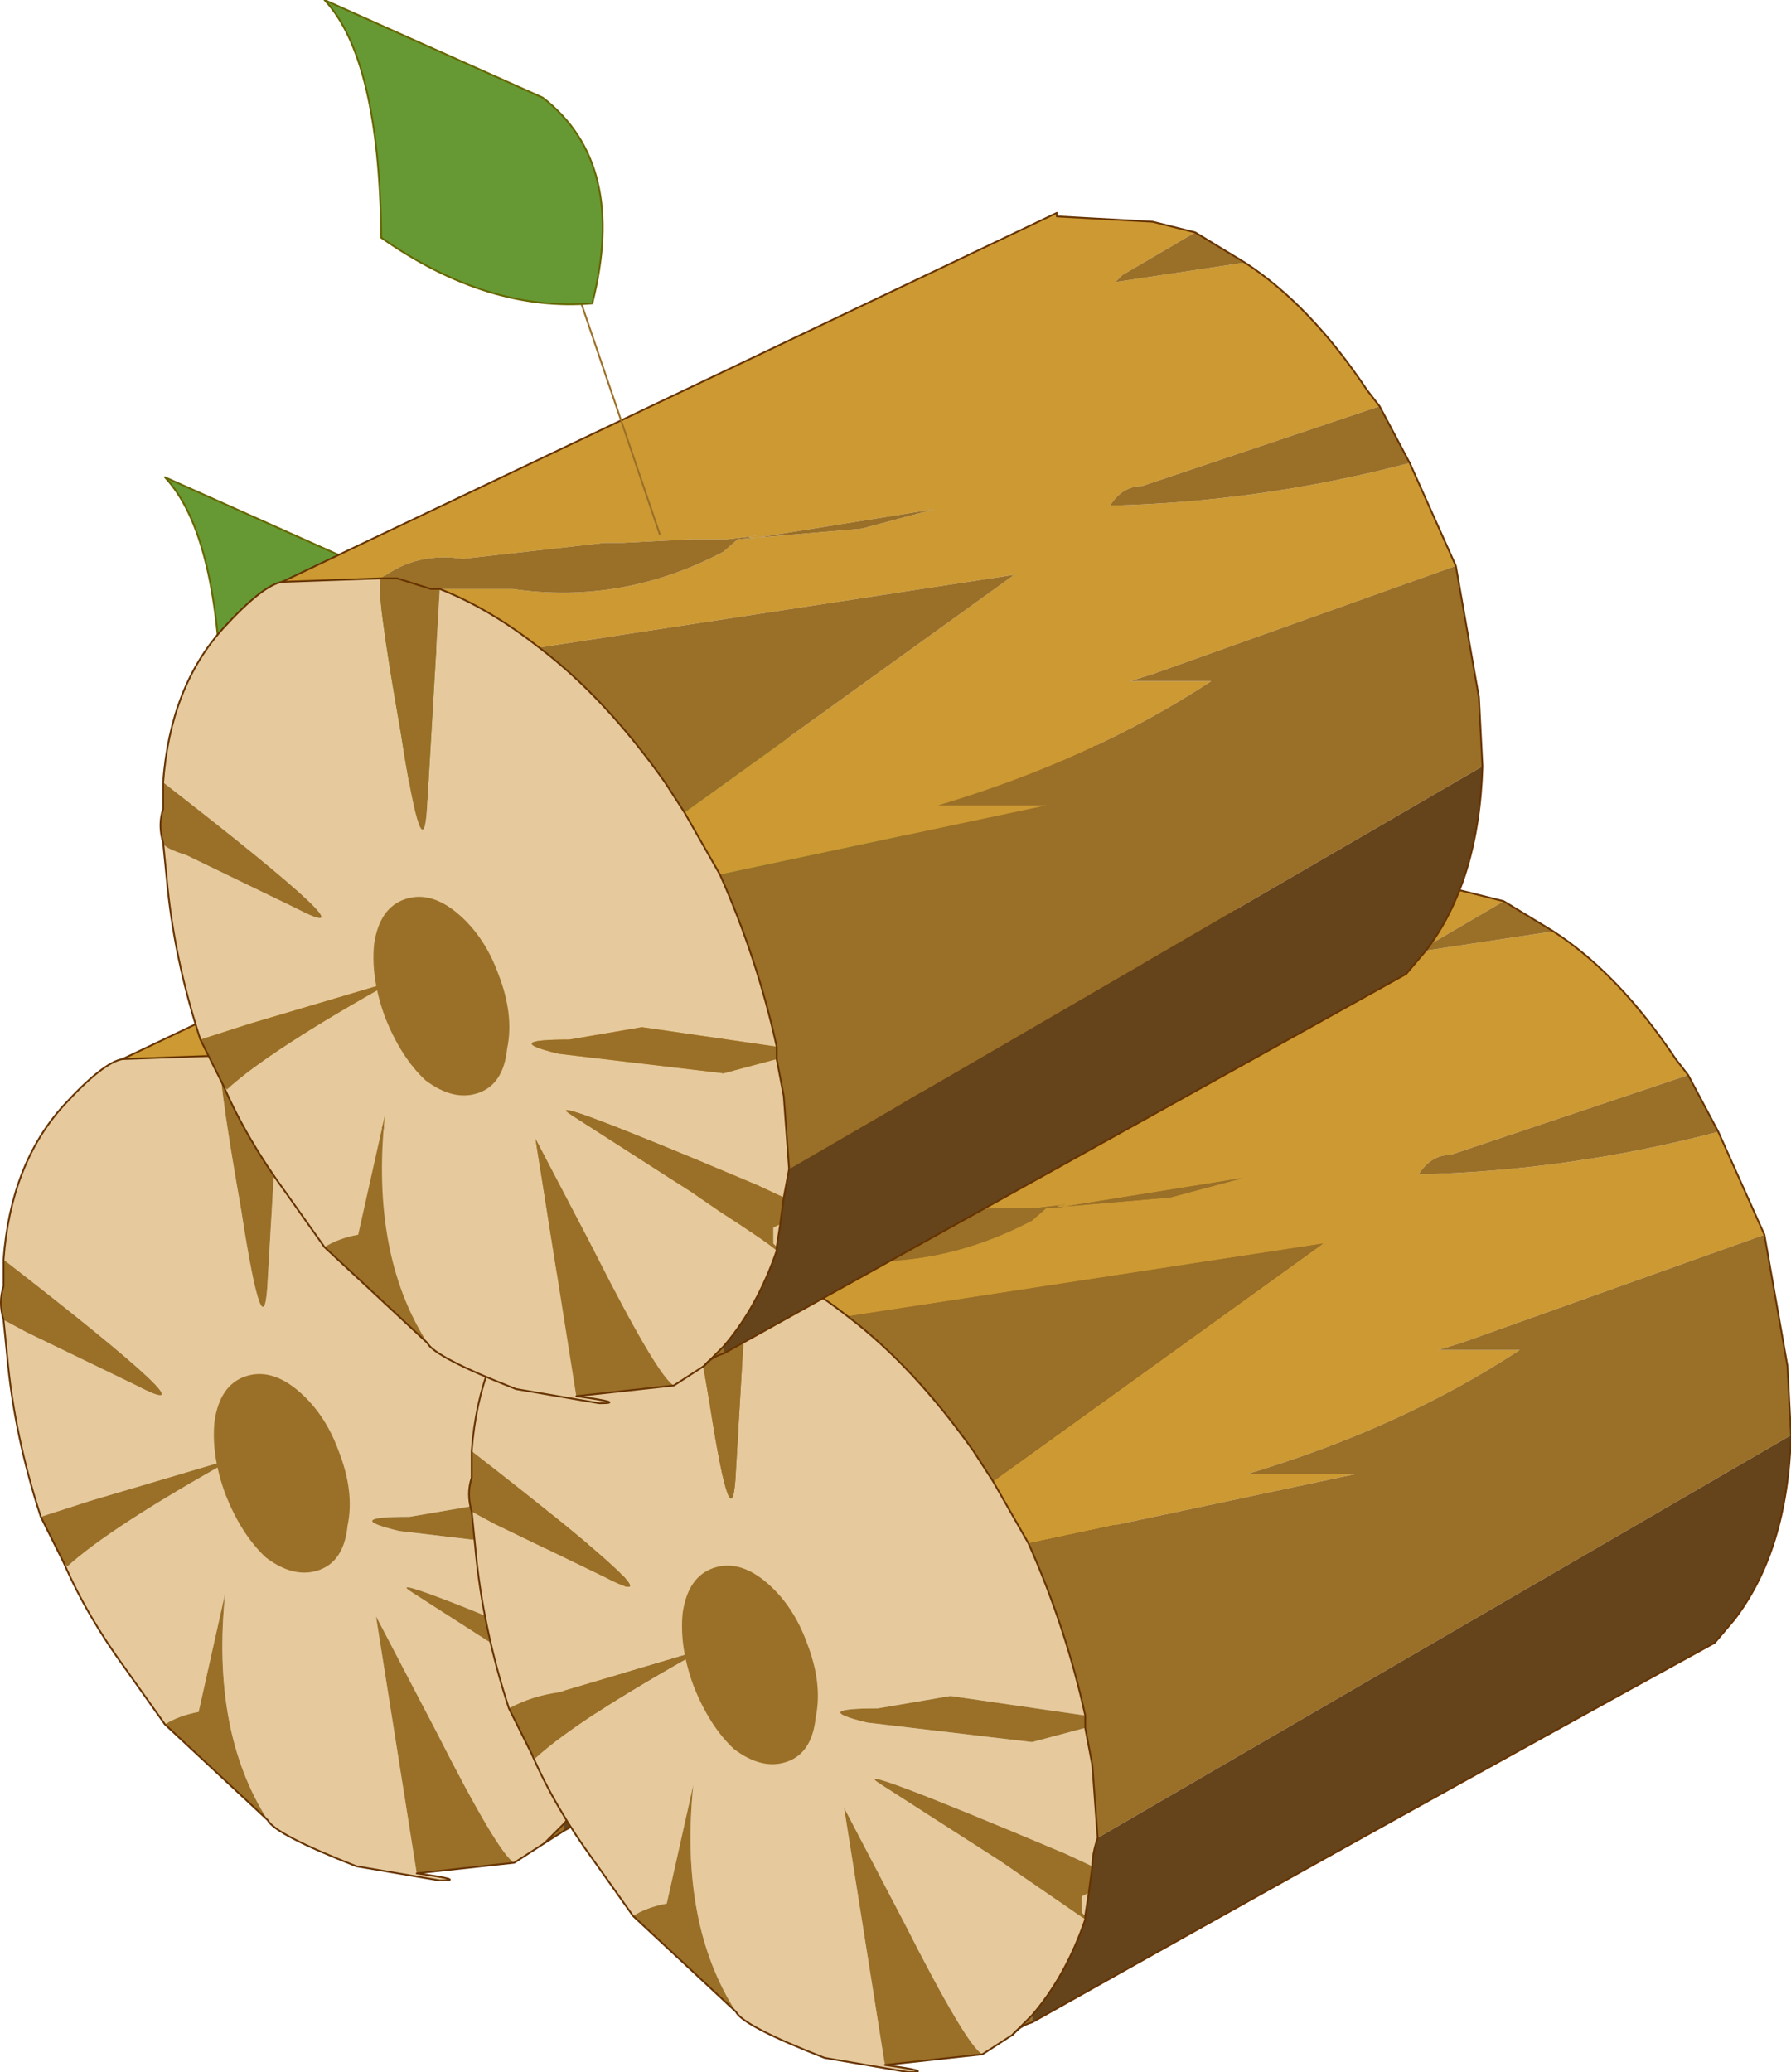 <?xml version="1.0" encoding="UTF-8" standalone="no"?>
<svg xmlns:xlink="http://www.w3.org/1999/xlink" height="58.4px" width="50.5px" xmlns="http://www.w3.org/2000/svg">
  <g transform="matrix(1.0, 0.0, 0.0, 1.0, -140.6, -37.4)">
    <path d="M169.8 57.4 L167.75 58.6 167.55 58.8 171.2 58.25 Q173.05 59.45 174.65 61.85 L175.0 62.3 168.3 64.55 Q167.75 64.55 167.4 65.1 171.65 65.0 175.85 63.9 L177.15 66.8 168.6 69.85 167.95 70.05 170.25 70.05 Q166.9 72.25 162.55 73.55 L165.6 73.55 156.4 75.5 155.4 73.75 Q159.95 70.6 164.7 67.05 L151.3 69.1 Q149.9 68.0 148.5 67.45 L150.55 67.45 Q153.65 67.9 156.5 66.4 L156.9 66.05 160.4 65.75 162.45 65.2 157.15 66.05 Q157.25 65.95 157.45 65.95 L156.6 66.05 155.6 66.05 153.65 66.15 153.15 66.15 149.15 66.6 Q147.85 66.4 146.85 67.15 L144.05 67.25 165.9 56.85 165.9 56.95 168.6 57.1 169.8 57.4" fill="#cc9933" fill-rule="evenodd" stroke="none"/>
    <path d="M144.05 67.25 L146.85 67.15 Q146.65 67.25 147.4 71.5 148.05 75.7 148.15 73.45 L148.5 67.45 Q149.9 68.0 151.3 69.1 153.15 70.5 154.85 72.9 L155.4 73.75 156.4 75.5 Q157.45 77.85 158.0 80.35 L154.2 79.8 152.15 80.15 Q150.2 80.15 151.85 80.55 L156.5 81.1 158.0 80.7 158.2 81.75 158.35 83.8 158.2 84.6 157.45 84.25 Q151.05 81.55 152.25 82.3 L155.6 84.45 156.4 85.0 158.0 86.1 Q157.45 87.7 156.5 88.8 L155.95 89.35 155.1 89.9 Q154.65 89.65 152.9 86.2 L151.2 82.95 152.35 90.2 Q153.8 90.4 153.0 90.4 L150.65 90.0 Q148.35 89.1 148.15 88.7 146.55 86.2 146.95 82.3 L146.2 85.65 Q145.65 85.75 145.25 86.0 L144.15 84.45 Q143.05 82.95 142.4 81.45 L142.5 81.55 Q143.7 80.45 147.2 78.5 L143.15 79.7 141.75 80.15 Q141.0 77.85 140.8 75.6 L140.7 74.6 141.35 74.95 144.45 76.45 Q146.95 77.75 140.7 72.9 140.9 70.2 142.4 68.55 143.5 67.35 144.05 67.25 M158.0 86.0 L157.9 85.9 157.9 85.45 158.1 85.35 158.0 86.0" fill="#e6ca9d" fill-rule="evenodd" stroke="none"/>
    <path d="M171.2 58.25 L167.55 58.8 167.75 58.6 169.8 57.4 171.2 58.25 M146.85 67.15 Q147.85 66.4 149.15 66.6 L153.15 66.15 153.65 66.15 155.6 66.05 156.6 66.05 157.45 65.95 Q157.25 65.95 157.15 66.05 L162.45 65.2 160.4 65.75 156.9 66.05 156.5 66.4 Q153.65 67.9 150.55 67.45 L148.5 67.45 148.25 67.45 147.3 67.15 147.2 67.15 146.85 67.15 147.2 67.15 147.3 67.15 148.25 67.45 148.5 67.45 148.15 73.45 Q148.05 75.7 147.4 71.5 146.65 67.25 146.85 67.15 M151.3 69.1 L164.7 67.05 Q159.95 70.6 155.4 73.75 L154.85 72.9 Q153.15 70.5 151.3 69.1 M156.4 75.5 L165.6 73.55 162.55 73.55 Q166.9 72.25 170.25 70.05 L167.95 70.05 168.6 69.85 177.15 66.8 177.8 70.5 177.9 72.45 158.35 83.8 158.2 81.75 158.0 80.7 156.5 81.1 151.85 80.55 Q150.2 80.15 152.15 80.15 L154.2 79.8 158.0 80.35 158.0 80.7 158.0 80.35 Q157.45 77.85 156.4 75.5 M175.85 63.9 Q171.65 65.0 167.4 65.1 167.75 64.55 168.3 64.55 L175.0 62.3 175.85 63.9 M152.35 90.2 L151.2 82.95 152.9 86.2 Q154.65 89.65 155.1 89.9 L152.35 90.2 M155.95 89.35 L156.5 88.8 156.5 89.0 155.95 89.35 M158.0 86.1 L156.4 85.0 155.6 84.45 152.25 82.3 Q151.05 81.55 157.45 84.25 L158.2 84.6 158.1 85.35 157.9 85.45 157.9 85.9 158.0 86.0 158.0 86.1 M145.25 86.0 Q145.65 85.75 146.2 85.65 L146.95 82.3 Q146.55 86.2 148.15 88.7 L145.25 86.0 M140.7 72.9 Q146.95 77.75 144.45 76.45 L141.35 74.95 140.7 74.6 Q140.55 74.1 140.7 73.65 L140.7 72.9 M141.75 80.15 L143.15 79.7 147.2 78.5 Q143.7 80.45 142.5 81.55 L142.4 81.45 141.75 80.15" fill="#9a6f27" fill-rule="evenodd" stroke="none"/>
    <path d="M156.5 88.8 Q157.45 87.7 158.0 86.1 L158.0 86.0 158.1 85.35 158.2 84.6 158.35 83.8 177.9 72.45 Q177.8 75.7 176.3 77.65 L175.75 78.3 156.5 89.0 156.5 88.8" fill="#65431b" fill-rule="evenodd" stroke="none"/>
    <path d="M171.2 58.25 L169.8 57.4 168.6 57.1 165.9 56.95 165.9 56.85 144.05 67.25 M177.15 66.8 L175.85 63.9 175.0 62.3 174.65 61.85 Q173.05 59.45 171.2 58.25 M156.5 89.0 L175.75 78.3 176.3 77.65 Q177.8 75.7 177.9 72.45 L177.8 70.5 177.15 66.8 M156.5 89.0 L155.95 89.35" fill="none" stroke="#663300" stroke-linecap="round" stroke-linejoin="round" stroke-width="0.05"/>
    <path d="M144.05 67.25 L146.85 67.15 147.2 67.15 147.3 67.15 148.25 67.45 148.5 67.45 Q149.9 68.0 151.3 69.1 153.15 70.5 154.85 72.9 L155.4 73.75 156.4 75.5 Q157.45 77.85 158.0 80.35 L158.0 80.7 158.2 81.75 158.35 83.8 158.2 84.6 158.1 85.35 158.0 86.0 158.0 86.1 Q157.45 87.7 156.5 88.8 L155.95 89.35 155.1 89.9 152.35 90.2 Q153.8 90.4 153.0 90.4 L150.65 90.0 Q148.35 89.1 148.15 88.7 L145.25 86.0 144.15 84.45 Q143.05 82.95 142.4 81.45 L141.75 80.15 Q141.0 77.85 140.8 75.6 L140.7 74.6 Q140.55 74.1 140.7 73.65 L140.7 72.9 Q140.9 70.2 142.4 68.55 143.5 67.35 144.05 67.25 Z" fill="none" stroke="#663300" stroke-linecap="round" stroke-linejoin="round" stroke-width="0.05"/>
    <path d="M152.1 58.25 L154.7 65.9" fill="none" stroke="#9a6f27" stroke-linecap="round" stroke-linejoin="round" stroke-width="0.05"/>
    <path d="M145.25 50.85 Q146.8 52.5 146.85 57.55 149.85 59.65 152.8 59.4 153.8 55.45 151.4 53.6 L145.25 50.85" fill="#669933" fill-rule="evenodd" stroke="none"/>
    <path d="M145.25 50.85 Q146.8 52.5 146.85 57.55 149.85 59.65 152.8 59.4 153.8 55.45 151.4 53.6 L145.25 50.85 Z" fill="none" stroke="#666600" stroke-linecap="round" stroke-linejoin="round" stroke-width="0.05"/>
    <path d="M150.4 80.4 Q150.3 81.4 149.6 81.65 148.9 81.9 148.1 81.3 147.4 80.65 146.95 79.5 146.55 78.4 146.65 77.45 146.8 76.45 147.5 76.2 148.2 75.95 148.95 76.55 149.75 77.2 150.15 78.3 150.6 79.45 150.4 80.4" fill="#9a6f27" fill-rule="evenodd" stroke="none"/>
    <path d="M184.4 63.65 Q186.25 64.85 187.85 67.25 L188.2 67.7 181.5 69.95 Q180.95 69.95 180.6 70.5 184.85 70.4 189.05 69.3 L190.35 72.2 181.8 75.25 181.15 75.45 183.45 75.45 Q180.1 77.65 175.75 78.95 L178.8 78.95 169.6 80.9 168.6 79.15 177.9 72.45 164.5 74.5 Q163.1 73.4 161.7 72.85 L163.75 72.85 Q166.85 73.3 169.7 71.8 L170.1 71.45 173.6 71.15 175.65 70.6 170.35 71.45 Q170.45 71.35 170.65 71.35 L169.8 71.45 168.8 71.45 166.85 71.55 166.35 71.55 162.35 72.0 Q161.05 71.8 160.05 72.55 L157.25 72.65 179.1 62.25 179.1 62.35 181.8 62.5 183.0 62.8 180.95 64.0 180.75 64.2 184.4 63.65" fill="#cc9933" fill-rule="evenodd" stroke="none"/>
    <path d="M169.15 94.75 L168.3 95.3 Q167.85 95.05 166.1 91.6 L164.4 88.35 165.55 95.6 Q167.0 95.8 166.2 95.8 L163.85 95.4 Q161.55 94.5 161.35 94.1 159.75 91.6 160.15 87.7 L159.4 91.05 Q158.85 91.15 158.45 91.4 L157.35 89.85 Q156.25 88.35 155.6 86.85 L155.7 86.95 Q156.9 85.85 160.4 83.9 L156.35 85.1 Q155.6 85.2 154.95 85.55 154.2 83.25 154.0 81.0 L153.9 80.0 154.55 80.35 157.65 81.85 Q160.15 83.15 153.9 78.3 154.1 75.6 155.6 73.95 156.7 72.75 157.25 72.65 L160.05 72.55 Q159.85 72.65 160.6 76.9 161.25 81.1 161.35 78.85 L161.7 72.85 Q163.1 73.4 164.5 74.5 166.35 75.9 168.05 78.3 L168.6 79.15 169.6 80.9 Q170.65 83.25 171.2 85.75 L167.4 85.2 165.35 85.55 Q163.4 85.55 165.05 85.95 L169.7 86.5 171.2 86.1 171.4 87.15 171.55 89.2 Q171.4 89.65 171.4 90.0 L170.65 89.65 Q164.25 86.95 165.45 87.7 L168.8 89.85 169.6 90.4 171.2 91.5 Q170.65 93.1 169.7 94.2 L169.15 94.75 M171.2 91.4 L171.1 91.3 171.1 90.85 171.3 90.75 171.2 91.4" fill="#e6ca9d" fill-rule="evenodd" stroke="none"/>
    <path d="M188.2 67.7 L189.05 69.3 Q184.85 70.4 180.6 70.5 180.95 69.95 181.5 69.95 L188.2 67.7 M190.35 72.2 L191.0 75.9 191.1 77.85 171.55 89.2 171.4 87.15 171.2 86.1 171.2 85.75 171.2 86.1 169.7 86.5 165.05 85.95 Q163.4 85.55 165.35 85.55 L167.4 85.2 171.2 85.75 Q170.65 83.25 169.6 80.9 L178.8 78.95 175.75 78.95 Q180.1 77.65 183.45 75.45 L181.15 75.45 181.8 75.25 190.35 72.2 M169.7 94.4 Q169.35 94.5 169.15 94.75 L169.7 94.2 169.7 94.4 M168.3 95.3 L165.55 95.6 164.4 88.35 166.1 91.6 Q167.85 95.05 168.3 95.3 M161.35 94.1 L158.45 91.4 Q158.85 91.15 159.4 91.05 L160.15 87.7 Q159.75 91.6 161.35 94.1 M155.6 86.85 L154.95 85.55 Q155.6 85.2 156.35 85.1 L160.4 83.9 Q156.9 85.85 155.7 86.95 L155.6 86.85 M153.9 80.0 Q153.75 79.5 153.9 79.05 L153.9 78.3 Q160.15 83.15 157.65 81.85 L154.55 80.35 153.9 80.0 M183.0 62.8 L184.4 63.65 180.75 64.2 180.95 64.0 183.0 62.8 M160.05 72.55 Q161.05 71.8 162.35 72.0 L166.35 71.55 166.85 71.55 168.8 71.45 169.8 71.45 170.65 71.35 Q170.45 71.35 170.35 71.45 L175.65 70.6 173.6 71.15 170.1 71.45 169.7 71.8 Q166.85 73.3 163.75 72.85 L161.7 72.85 161.45 72.85 160.5 72.55 160.4 72.55 160.05 72.55 160.4 72.55 160.5 72.55 161.45 72.85 161.7 72.85 161.35 78.85 Q161.25 81.1 160.6 76.9 159.85 72.65 160.05 72.55 M164.5 74.5 L177.9 72.45 168.6 79.15 168.05 78.3 Q166.35 75.9 164.5 74.5 M171.2 91.5 L169.6 90.4 168.8 89.85 165.45 87.7 Q164.25 86.95 170.65 89.65 L171.4 90.0 171.3 90.75 171.1 90.85 171.1 91.3 171.2 91.4 171.2 91.5" fill="#9a6f27" fill-rule="evenodd" stroke="none"/>
    <path d="M191.1 77.85 Q191.0 81.1 189.5 83.05 L188.95 83.7 Q179.3 89.0 169.7 94.4 L169.7 94.2 Q170.65 93.1 171.2 91.5 L171.2 91.4 171.3 90.75 171.4 90.0 Q171.4 89.65 171.55 89.2 L191.1 77.85" fill="#65431b" fill-rule="evenodd" stroke="none"/>
    <path d="M184.4 63.65 Q186.25 64.85 187.85 67.25 L188.2 67.7 189.05 69.3 190.35 72.2 191.0 75.9 191.1 77.85 Q191.0 81.1 189.5 83.05 L188.95 83.7 Q179.3 89.0 169.7 94.4 169.35 94.5 169.15 94.75 M157.25 72.65 L179.1 62.25 179.1 62.35 181.8 62.5 183.0 62.8 184.4 63.65" fill="none" stroke="#663300" stroke-linecap="round" stroke-linejoin="round" stroke-width="0.05"/>
    <path d="M169.15 94.75 L168.3 95.3 165.55 95.6 Q167.0 95.8 166.2 95.8 L163.85 95.4 Q161.55 94.5 161.35 94.1 L158.45 91.4 157.35 89.85 Q156.25 88.35 155.6 86.85 L154.95 85.55 Q154.2 83.25 154.0 81.0 L153.9 80.0 Q153.75 79.5 153.9 79.05 L153.9 78.3 Q154.1 75.6 155.6 73.95 156.7 72.75 157.25 72.65 L160.05 72.55 160.4 72.55 160.5 72.55 161.45 72.85 161.7 72.85 Q163.1 73.4 164.5 74.5 166.35 75.9 168.05 78.3 L168.6 79.15 169.6 80.9 Q170.65 83.25 171.2 85.75 L171.2 86.1 171.4 87.15 171.55 89.2 Q171.4 89.65 171.4 90.0 L171.3 90.75 171.2 91.4 171.2 91.5 Q170.65 93.1 169.7 94.2 L169.15 94.75 Z" fill="none" stroke="#663300" stroke-linecap="round" stroke-linejoin="round" stroke-width="0.05"/>
    <path d="M165.3 63.65 L167.9 71.3" fill="none" stroke="#9a6f27" stroke-linecap="round" stroke-linejoin="round" stroke-width="0.05"/>
    <path d="M158.45 56.25 Q160.0 57.9 160.05 62.95 163.05 65.05 166.0 64.8 167.0 60.85 164.6 59.0 L158.45 56.25" fill="#669933" fill-rule="evenodd" stroke="none"/>
    <path d="M158.45 56.25 Q160.0 57.9 160.05 62.95 163.05 65.05 166.0 64.8 167.0 60.85 164.6 59.0 L158.45 56.25 Z" fill="none" stroke="#666600" stroke-linecap="round" stroke-linejoin="round" stroke-width="0.05"/>
    <path d="M163.6 85.8 Q163.5 86.8 162.8 87.05 162.1 87.3 161.3 86.7 160.6 86.05 160.15 84.9 159.75 83.8 159.85 82.85 160.0 81.85 160.7 81.6 161.4 81.35 162.15 81.95 162.95 82.6 163.35 83.7 163.8 84.85 163.6 85.8" fill="#9a6f27" fill-rule="evenodd" stroke="none"/>
    <path d="M174.3 43.95 L172.25 45.15 172.05 45.35 175.7 44.8 Q177.55 46.0 179.15 48.4 L179.5 48.85 172.8 51.1 Q172.25 51.1 171.9 51.65 176.15 51.55 180.35 50.45 L181.65 53.35 173.1 56.4 172.45 56.6 174.75 56.6 Q171.4 58.8 167.05 60.1 L170.1 60.1 160.9 62.05 159.9 60.3 169.2 53.6 155.8 55.65 Q154.4 54.55 153.0 54.0 L155.05 54.0 Q158.15 54.45 161.0 52.95 L161.4 52.6 164.9 52.3 166.95 51.75 161.65 52.6 Q161.75 52.5 161.95 52.5 L161.1 52.6 160.1 52.6 158.15 52.7 157.65 52.7 153.65 53.15 Q152.35 52.95 151.35 53.7 L148.55 53.8 170.4 43.4 170.4 43.5 173.1 43.65 174.3 43.95" fill="#cc9933" fill-rule="evenodd" stroke="none"/>
    <path d="M148.55 53.8 L151.35 53.7 Q151.15 53.8 151.9 58.05 152.55 62.25 152.65 60.0 L153.0 54.0 Q154.4 54.55 155.8 55.65 157.65 57.05 159.35 59.45 L159.9 60.3 160.9 62.05 Q161.95 64.4 162.5 66.9 L158.7 66.35 156.65 66.7 Q154.7 66.7 156.35 67.1 L161.0 67.65 162.5 67.25 162.7 68.3 162.85 70.35 162.7 71.15 161.95 70.8 Q155.55 68.1 156.75 68.85 L160.1 71.0 160.9 71.55 Q162.3 72.45 162.5 72.65 161.95 74.25 161.0 75.35 L160.45 75.9 159.6 76.45 Q159.15 76.2 157.4 72.75 L155.7 69.5 156.85 76.75 Q158.3 76.95 157.5 76.95 L155.15 76.55 Q152.85 75.65 152.65 75.25 151.05 72.75 151.45 68.85 L150.7 72.2 Q150.15 72.3 149.75 72.55 L148.65 71.0 Q147.55 69.5 146.9 68.0 L147.0 68.1 Q148.2 67.0 151.7 65.05 L147.65 66.25 146.25 66.7 Q145.5 64.4 145.3 62.15 L145.2 61.15 Q145.2 61.3 145.85 61.5 L148.95 63.0 Q151.45 64.3 145.2 59.45 145.4 56.75 146.9 55.1 148.0 53.9 148.55 53.8 M162.5 72.55 L162.4 72.45 162.4 72.0 162.6 71.9 162.5 72.55" fill="#e6ca9d" fill-rule="evenodd" stroke="none"/>
    <path d="M175.7 44.8 L172.05 45.35 172.25 45.15 174.3 43.95 175.7 44.8 M151.35 53.7 Q152.35 52.95 153.65 53.15 L157.65 52.7 158.15 52.7 160.1 52.6 161.1 52.6 161.95 52.5 Q161.75 52.5 161.65 52.6 L166.95 51.75 164.9 52.3 161.4 52.6 161.0 52.95 Q158.15 54.45 155.05 54.0 L153.0 54.0 152.75 54.0 151.8 53.7 151.7 53.7 151.35 53.7 151.7 53.7 151.8 53.7 152.75 54.0 153.0 54.0 152.65 60.0 Q152.55 62.25 151.9 58.05 151.15 53.8 151.35 53.7 M155.8 55.65 L169.2 53.6 159.9 60.3 159.35 59.45 Q157.65 57.05 155.8 55.65 M160.9 62.05 L170.1 60.1 167.05 60.1 Q171.4 58.8 174.75 56.6 L172.45 56.6 173.1 56.4 181.65 53.35 182.3 57.05 182.4 59.0 162.85 70.35 162.7 68.3 162.5 67.25 161.0 67.65 156.35 67.1 Q154.7 66.7 156.65 66.7 L158.7 66.35 162.5 66.9 162.5 67.25 162.5 66.9 Q161.95 64.4 160.9 62.05 M180.35 50.45 Q176.15 51.55 171.9 51.65 172.25 51.1 172.8 51.1 L179.5 48.85 180.35 50.45 M156.85 76.75 L155.7 69.5 157.4 72.75 Q159.15 76.2 159.6 76.45 L156.85 76.75 M160.45 75.9 L161.0 75.35 161.0 75.55 Q160.65 75.65 160.45 75.9 M162.5 72.65 Q162.3 72.45 160.9 71.55 L160.1 71.0 156.75 68.85 Q155.55 68.1 161.95 70.8 L162.7 71.15 162.6 71.9 162.4 72.0 162.4 72.45 162.5 72.55 162.5 72.65 M149.75 72.55 Q150.15 72.3 150.7 72.2 L151.45 68.85 Q151.05 72.75 152.65 75.25 L149.75 72.55 M145.2 59.45 Q151.45 64.3 148.95 63.0 L145.85 61.5 Q145.2 61.3 145.2 61.15 145.05 60.65 145.2 60.2 L145.2 59.45 M146.25 66.7 L147.65 66.25 151.7 65.05 Q148.2 67.0 147.0 68.1 L146.9 68.0 146.25 66.7" fill="#9a6f27" fill-rule="evenodd" stroke="none"/>
    <path d="M161.0 75.35 Q161.95 74.25 162.5 72.65 L162.5 72.55 162.6 71.9 162.7 71.15 162.85 70.35 182.4 59.0 Q182.3 62.25 180.8 64.2 L180.25 64.85 161.0 75.55 161.0 75.35" fill="#65431b" fill-rule="evenodd" stroke="none"/>
    <path d="M175.7 44.8 L174.3 43.95 173.1 43.65 170.4 43.5 170.4 43.4 148.55 53.8 M181.65 53.35 L180.35 50.45 179.5 48.85 179.15 48.4 Q177.55 46.0 175.7 44.8 M161.0 75.55 L180.25 64.85 180.8 64.2 Q182.3 62.25 182.4 59.0 L182.3 57.05 181.65 53.35 M161.0 75.55 Q160.65 75.65 160.45 75.9" fill="none" stroke="#663300" stroke-linecap="round" stroke-linejoin="round" stroke-width="0.05"/>
    <path d="M148.55 53.8 L151.35 53.7 151.7 53.7 151.8 53.7 152.75 54.0 153.0 54.0 Q154.4 54.55 155.8 55.65 157.65 57.05 159.35 59.45 L159.9 60.3 160.9 62.05 Q161.95 64.4 162.5 66.9 L162.5 67.25 162.7 68.3 162.85 70.35 162.7 71.15 162.6 71.9 162.5 72.55 162.5 72.65 Q161.95 74.25 161.0 75.35 L160.45 75.9 159.6 76.45 156.85 76.75 Q158.3 76.95 157.5 76.95 L155.15 76.55 Q152.85 75.65 152.65 75.25 L149.75 72.55 148.65 71.0 Q147.55 69.5 146.9 68.0 L146.25 66.7 Q145.5 64.4 145.3 62.15 L145.2 61.15 Q145.05 60.65 145.2 60.2 L145.2 59.45 Q145.4 56.75 146.9 55.1 148.0 53.9 148.55 53.8 Z" fill="none" stroke="#663300" stroke-linecap="round" stroke-linejoin="round" stroke-width="0.05"/>
    <path d="M156.6 44.8 L159.2 52.45" fill="none" stroke="#9a6f27" stroke-linecap="round" stroke-linejoin="round" stroke-width="0.05"/>
    <path d="M149.75 37.4 Q151.3 39.05 151.35 44.1 154.35 46.2 157.3 45.95 158.3 42.0 155.9 40.15 L149.75 37.4" fill="#669933" fill-rule="evenodd" stroke="none"/>
    <path d="M149.75 37.4 Q151.3 39.05 151.35 44.1 154.35 46.2 157.3 45.95 158.3 42.0 155.9 40.15 L149.75 37.4 Z" fill="none" stroke="#666600" stroke-linecap="round" stroke-linejoin="round" stroke-width="0.05"/>
    <path d="M154.9 66.95 Q154.8 67.95 154.1 68.2 153.4 68.45 152.6 67.85 151.9 67.2 151.45 66.05 151.05 64.95 151.15 64.0 151.3 63.0 152.0 62.75 152.7 62.5 153.45 63.1 154.25 63.75 154.65 64.85 155.1 66.0 154.9 66.95" fill="#9a6f27" fill-rule="evenodd" stroke="none"/>
  </g>
</svg>
